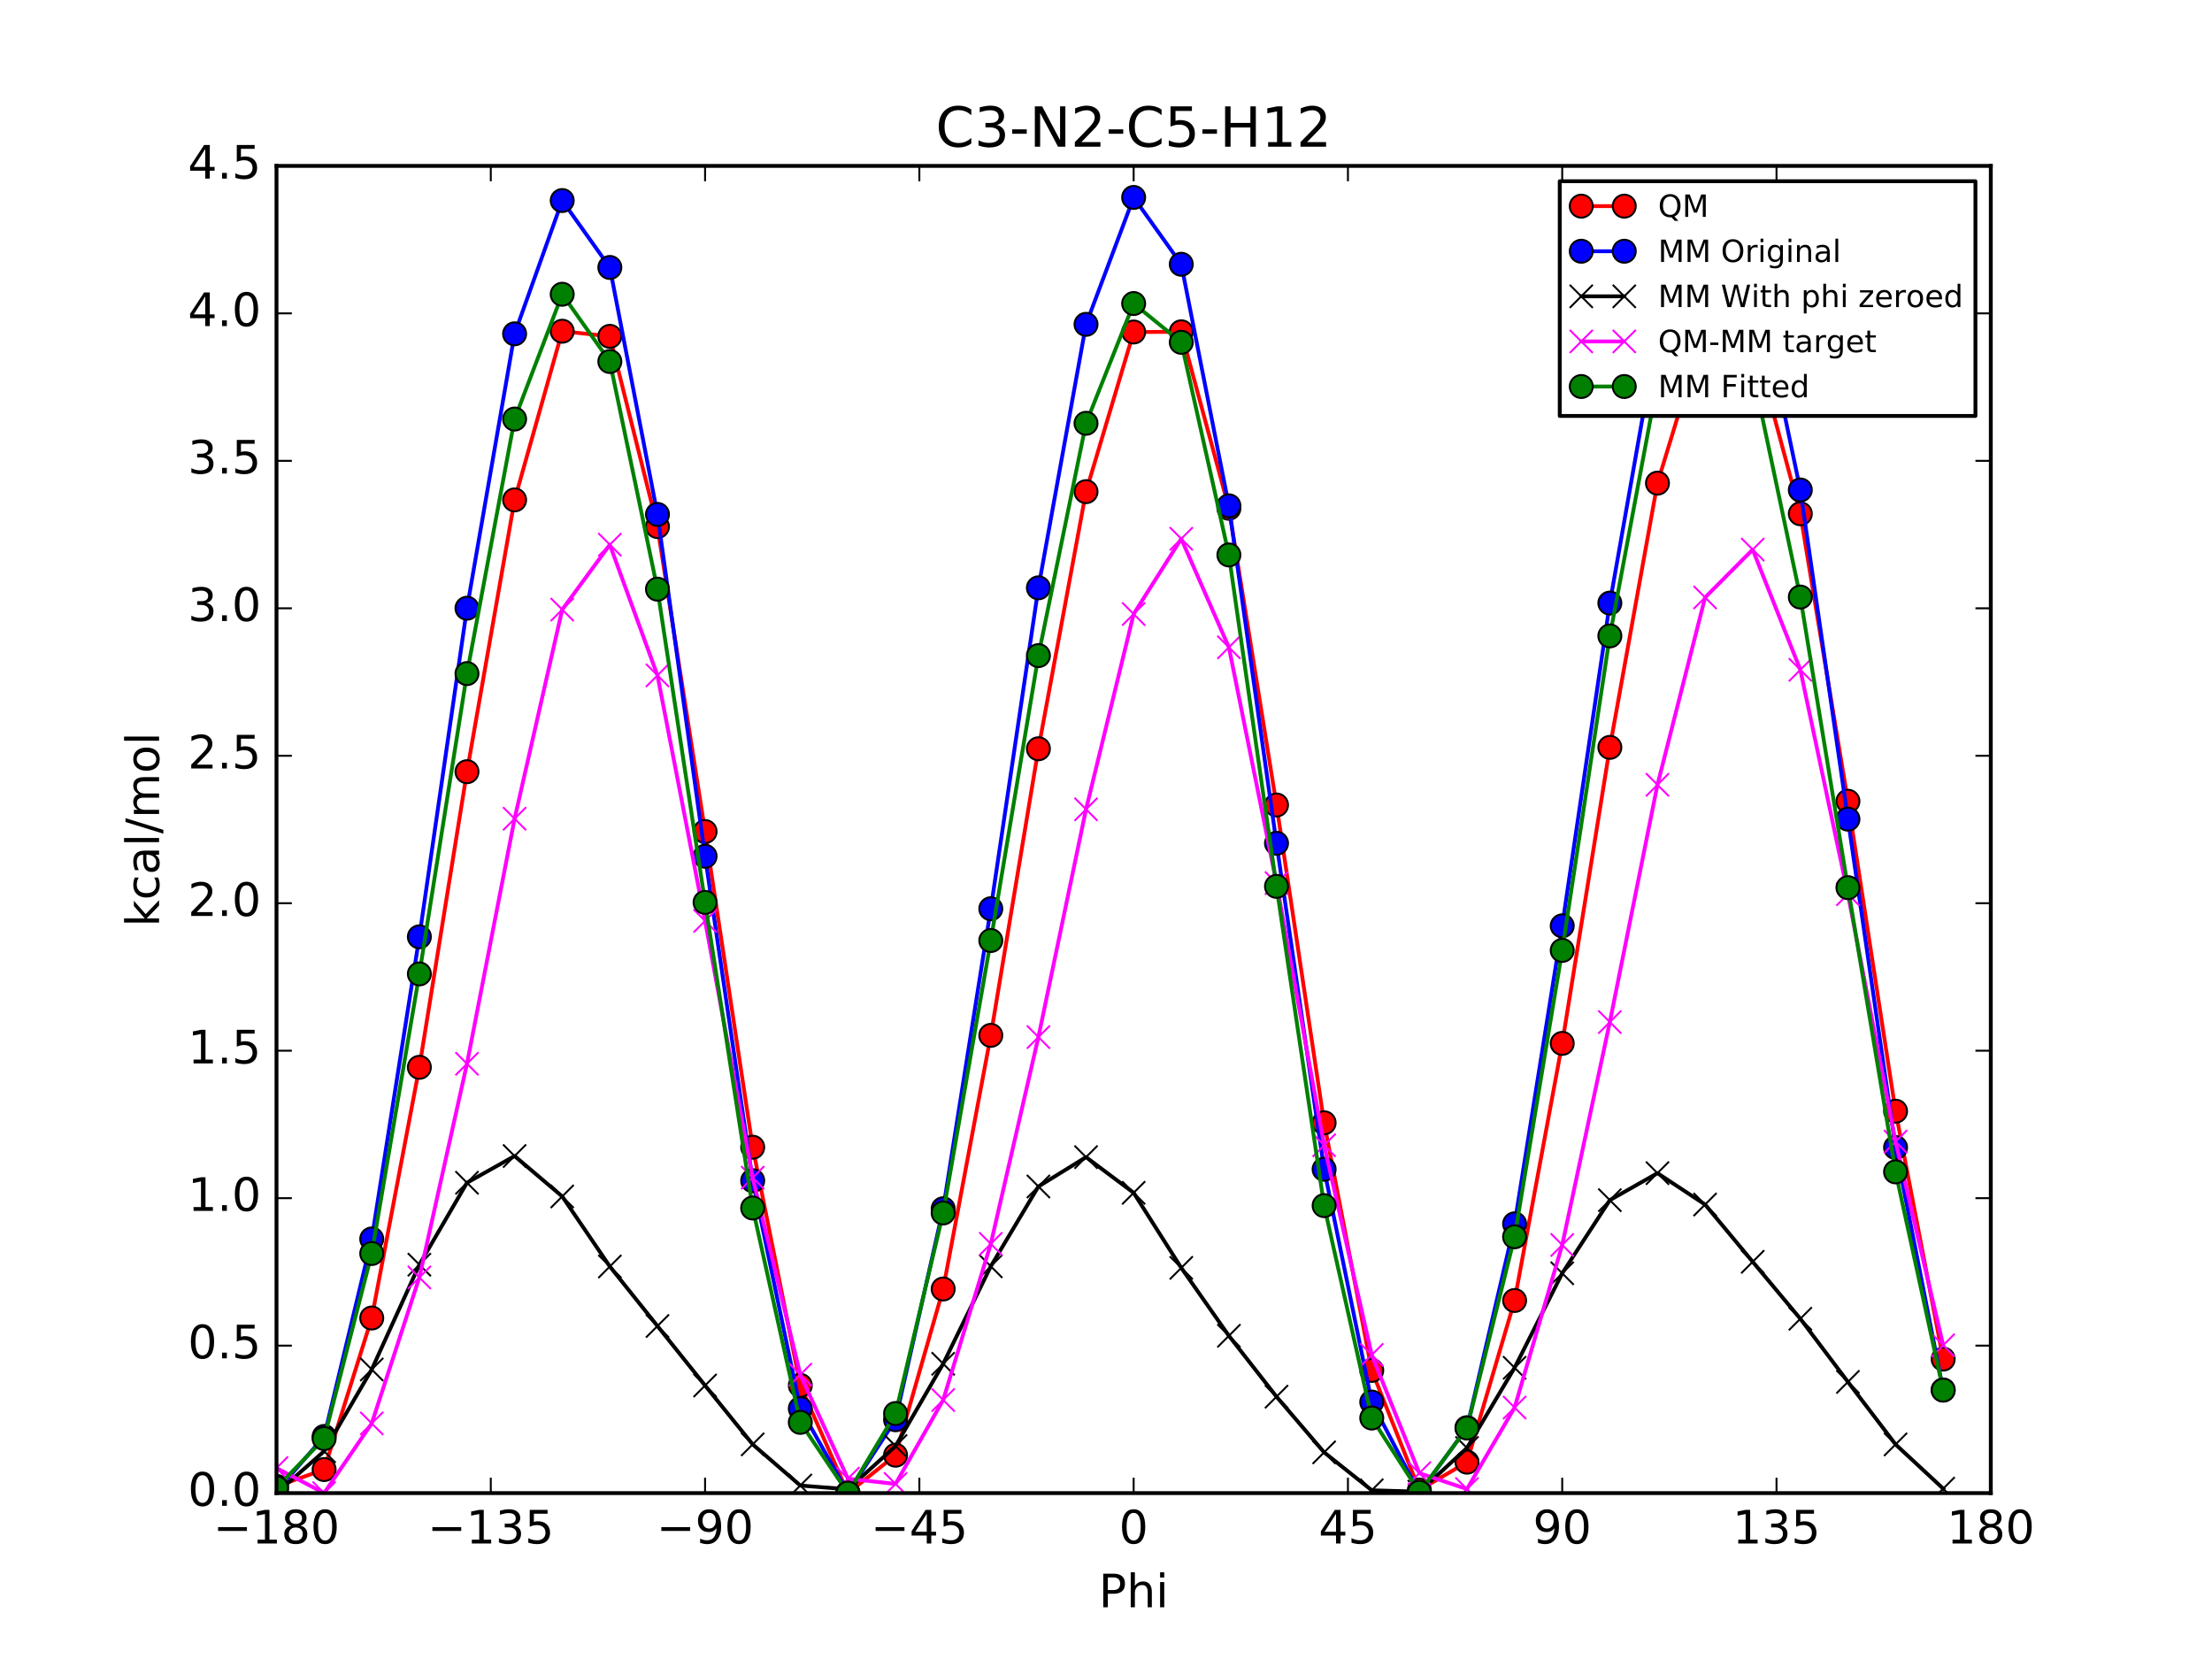 <?xml version="1.0" encoding="utf-8" standalone="no"?>
<!DOCTYPE svg PUBLIC "-//W3C//DTD SVG 1.1//EN"
  "http://www.w3.org/Graphics/SVG/1.1/DTD/svg11.dtd">
<!-- Created with matplotlib (http://matplotlib.org/) -->
<svg height="432pt" version="1.1" viewBox="0 0 576 432" width="576pt" xmlns="http://www.w3.org/2000/svg" xmlns:xlink="http://www.w3.org/1999/xlink">
 <defs>
  <style type="text/css">
*{stroke-linecap:butt;stroke-linejoin:round;stroke-miterlimit:100000;}
  </style>
 </defs>
 <g id="figure_1">
  <g id="patch_1">
   <path d="M 0 432 
L 576 432 
L 576 0 
L 0 0 
z
" style="fill:#ffffff;"/>
  </g>
  <g id="axes_1">
   <g id="patch_2">
    <path d="M 72 388.8 
L 518.4 388.8 
L 518.4 43.2 
L 72 43.2 
z
" style="fill:#ffffff;"/>
   </g>
   <g id="line2d_1">
    <path clip-path="url(#p38f0741b8e)" d="M 71.999 387.041 
L 84.4 382.666 
L 96.8 343.21 
L 109.2 277.923 
L 121.6 200.949 
L 134 130.171 
L 146.4 86.248 
L 158.8 87.578 
L 171.2 137.118 
L 183.6 216.538 
L 196 298.732 
L 208.4 360.753 
L 220.8 388.8 
L 233.2 378.928 
L 245.6 335.653 
L 258 269.605 
L 270.4 194.978 
L 282.8 128.023 
L 295.2 86.452 
L 307.6 86.401 
L 320 132.362 
L 332.4 209.617 
L 344.8 292.369 
L 357.2 356.85 
L 369.6 388.005 
L 382 380.743 
L 394.4 338.646 
L 406.8 271.696 
L 419.2 194.613 
L 431.6 125.806 
L 444 85.191 
L 456.4 87.638 
L 468.8 133.78 
L 481.2 208.639 
L 493.6 289.354 
L 506 353.9 
" style="fill:none;stroke:#ff0000;stroke-linecap:square;"/>
    <defs>
     <path d="M 0 3 
C 0.796 3 1.559 2.684 2.121 2.121 
C 2.684 1.559 3 0.796 3 0 
C 3 -0.796 2.684 -1.559 2.121 -2.121 
C 1.559 -2.684 0.796 -3 0 -3 
C -0.796 -3 -1.559 -2.684 -2.121 -2.121 
C -2.684 -1.559 -3 -0.796 -3 0 
C -3 0.796 -2.684 1.559 -2.121 2.121 
C -1.559 2.684 -0.796 3 0 3 
z
" id="mca0e1d0cca" style="stroke:#000000;stroke-width:0.5;"/>
    </defs>
    <g clip-path="url(#p38f0741b8e)">
     <use style="fill:#ff0000;stroke:#000000;stroke-width:0.5;" x="71.999" xlink:href="#mca0e1d0cca" y="387.041"/>
     <use style="fill:#ff0000;stroke:#000000;stroke-width:0.5;" x="84.4" xlink:href="#mca0e1d0cca" y="382.666"/>
     <use style="fill:#ff0000;stroke:#000000;stroke-width:0.5;" x="96.8" xlink:href="#mca0e1d0cca" y="343.21"/>
     <use style="fill:#ff0000;stroke:#000000;stroke-width:0.5;" x="109.2" xlink:href="#mca0e1d0cca" y="277.923"/>
     <use style="fill:#ff0000;stroke:#000000;stroke-width:0.5;" x="121.6" xlink:href="#mca0e1d0cca" y="200.949"/>
     <use style="fill:#ff0000;stroke:#000000;stroke-width:0.5;" x="134" xlink:href="#mca0e1d0cca" y="130.171"/>
     <use style="fill:#ff0000;stroke:#000000;stroke-width:0.5;" x="146.4" xlink:href="#mca0e1d0cca" y="86.248"/>
     <use style="fill:#ff0000;stroke:#000000;stroke-width:0.5;" x="158.8" xlink:href="#mca0e1d0cca" y="87.578"/>
     <use style="fill:#ff0000;stroke:#000000;stroke-width:0.5;" x="171.2" xlink:href="#mca0e1d0cca" y="137.118"/>
     <use style="fill:#ff0000;stroke:#000000;stroke-width:0.5;" x="183.6" xlink:href="#mca0e1d0cca" y="216.538"/>
     <use style="fill:#ff0000;stroke:#000000;stroke-width:0.5;" x="196" xlink:href="#mca0e1d0cca" y="298.732"/>
     <use style="fill:#ff0000;stroke:#000000;stroke-width:0.5;" x="208.4" xlink:href="#mca0e1d0cca" y="360.753"/>
     <use style="fill:#ff0000;stroke:#000000;stroke-width:0.5;" x="220.8" xlink:href="#mca0e1d0cca" y="388.8"/>
     <use style="fill:#ff0000;stroke:#000000;stroke-width:0.5;" x="233.2" xlink:href="#mca0e1d0cca" y="378.928"/>
     <use style="fill:#ff0000;stroke:#000000;stroke-width:0.5;" x="245.6" xlink:href="#mca0e1d0cca" y="335.653"/>
     <use style="fill:#ff0000;stroke:#000000;stroke-width:0.5;" x="258" xlink:href="#mca0e1d0cca" y="269.605"/>
     <use style="fill:#ff0000;stroke:#000000;stroke-width:0.5;" x="270.4" xlink:href="#mca0e1d0cca" y="194.978"/>
     <use style="fill:#ff0000;stroke:#000000;stroke-width:0.5;" x="282.8" xlink:href="#mca0e1d0cca" y="128.023"/>
     <use style="fill:#ff0000;stroke:#000000;stroke-width:0.5;" x="295.2" xlink:href="#mca0e1d0cca" y="86.452"/>
     <use style="fill:#ff0000;stroke:#000000;stroke-width:0.5;" x="307.6" xlink:href="#mca0e1d0cca" y="86.401"/>
     <use style="fill:#ff0000;stroke:#000000;stroke-width:0.5;" x="320" xlink:href="#mca0e1d0cca" y="132.362"/>
     <use style="fill:#ff0000;stroke:#000000;stroke-width:0.5;" x="332.4" xlink:href="#mca0e1d0cca" y="209.617"/>
     <use style="fill:#ff0000;stroke:#000000;stroke-width:0.5;" x="344.8" xlink:href="#mca0e1d0cca" y="292.369"/>
     <use style="fill:#ff0000;stroke:#000000;stroke-width:0.5;" x="357.2" xlink:href="#mca0e1d0cca" y="356.85"/>
     <use style="fill:#ff0000;stroke:#000000;stroke-width:0.5;" x="369.6" xlink:href="#mca0e1d0cca" y="388.005"/>
     <use style="fill:#ff0000;stroke:#000000;stroke-width:0.5;" x="382" xlink:href="#mca0e1d0cca" y="380.743"/>
     <use style="fill:#ff0000;stroke:#000000;stroke-width:0.5;" x="394.4" xlink:href="#mca0e1d0cca" y="338.646"/>
     <use style="fill:#ff0000;stroke:#000000;stroke-width:0.5;" x="406.8" xlink:href="#mca0e1d0cca" y="271.696"/>
     <use style="fill:#ff0000;stroke:#000000;stroke-width:0.5;" x="419.2" xlink:href="#mca0e1d0cca" y="194.613"/>
     <use style="fill:#ff0000;stroke:#000000;stroke-width:0.5;" x="431.6" xlink:href="#mca0e1d0cca" y="125.806"/>
     <use style="fill:#ff0000;stroke:#000000;stroke-width:0.5;" x="444" xlink:href="#mca0e1d0cca" y="85.191"/>
     <use style="fill:#ff0000;stroke:#000000;stroke-width:0.5;" x="456.4" xlink:href="#mca0e1d0cca" y="87.638"/>
     <use style="fill:#ff0000;stroke:#000000;stroke-width:0.5;" x="468.8" xlink:href="#mca0e1d0cca" y="133.78"/>
     <use style="fill:#ff0000;stroke:#000000;stroke-width:0.5;" x="481.2" xlink:href="#mca0e1d0cca" y="208.639"/>
     <use style="fill:#ff0000;stroke:#000000;stroke-width:0.5;" x="493.6" xlink:href="#mca0e1d0cca" y="289.354"/>
     <use style="fill:#ff0000;stroke:#000000;stroke-width:0.5;" x="506" xlink:href="#mca0e1d0cca" y="353.9"/>
    </g>
   </g>
   <g id="line2d_2">
    <path clip-path="url(#p38f0741b8e)" d="M 71.999 388.357 
L 84.4 374.055 
L 96.8 322.623 
L 109.2 243.949 
L 121.6 158.377 
L 134 86.928 
L 146.4 52.221 
L 158.8 69.646 
L 171.2 133.948 
L 183.6 222.968 
L 196 307.447 
L 208.4 366.792 
L 220.8 388.726 
L 233.2 369.697 
L 245.6 314.755 
L 258 236.633 
L 270.4 153.071 
L 282.8 84.458 
L 295.2 51.412 
L 307.6 68.814 
L 320 131.719 
L 332.4 219.588 
L 344.8 304.477 
L 357.2 365.092 
L 369.6 388.8 
L 382 371.767 
L 394.4 318.684 
L 406.8 241.086 
L 419.2 157.042 
L 431.6 86.763 
L 444 53.024 
L 456.4 68.295 
L 468.8 127.588 
L 481.2 213.303 
L 493.6 298.816 
L 506 361.946 
" style="fill:none;stroke:#0000ff;stroke-linecap:square;"/>
    <defs>
     <path d="M 0 3 
C 0.796 3 1.559 2.684 2.121 2.121 
C 2.684 1.559 3 0.796 3 0 
C 3 -0.796 2.684 -1.559 2.121 -2.121 
C 1.559 -2.684 0.796 -3 0 -3 
C -0.796 -3 -1.559 -2.684 -2.121 -2.121 
C -2.684 -1.559 -3 -0.796 -3 0 
C -3 0.796 -2.684 1.559 -2.121 2.121 
C -1.559 2.684 -0.796 3 0 3 
z
" id="m6434edd11a" style="stroke:#000000;stroke-width:0.5;"/>
    </defs>
    <g clip-path="url(#p38f0741b8e)">
     <use style="fill:#0000ff;stroke:#000000;stroke-width:0.5;" x="71.999" xlink:href="#m6434edd11a" y="388.357"/>
     <use style="fill:#0000ff;stroke:#000000;stroke-width:0.5;" x="84.4" xlink:href="#m6434edd11a" y="374.055"/>
     <use style="fill:#0000ff;stroke:#000000;stroke-width:0.5;" x="96.8" xlink:href="#m6434edd11a" y="322.623"/>
     <use style="fill:#0000ff;stroke:#000000;stroke-width:0.5;" x="109.2" xlink:href="#m6434edd11a" y="243.949"/>
     <use style="fill:#0000ff;stroke:#000000;stroke-width:0.5;" x="121.6" xlink:href="#m6434edd11a" y="158.377"/>
     <use style="fill:#0000ff;stroke:#000000;stroke-width:0.5;" x="134" xlink:href="#m6434edd11a" y="86.928"/>
     <use style="fill:#0000ff;stroke:#000000;stroke-width:0.5;" x="146.4" xlink:href="#m6434edd11a" y="52.221"/>
     <use style="fill:#0000ff;stroke:#000000;stroke-width:0.5;" x="158.8" xlink:href="#m6434edd11a" y="69.646"/>
     <use style="fill:#0000ff;stroke:#000000;stroke-width:0.5;" x="171.2" xlink:href="#m6434edd11a" y="133.948"/>
     <use style="fill:#0000ff;stroke:#000000;stroke-width:0.5;" x="183.6" xlink:href="#m6434edd11a" y="222.968"/>
     <use style="fill:#0000ff;stroke:#000000;stroke-width:0.5;" x="196" xlink:href="#m6434edd11a" y="307.447"/>
     <use style="fill:#0000ff;stroke:#000000;stroke-width:0.5;" x="208.4" xlink:href="#m6434edd11a" y="366.792"/>
     <use style="fill:#0000ff;stroke:#000000;stroke-width:0.5;" x="220.8" xlink:href="#m6434edd11a" y="388.726"/>
     <use style="fill:#0000ff;stroke:#000000;stroke-width:0.5;" x="233.2" xlink:href="#m6434edd11a" y="369.697"/>
     <use style="fill:#0000ff;stroke:#000000;stroke-width:0.5;" x="245.6" xlink:href="#m6434edd11a" y="314.755"/>
     <use style="fill:#0000ff;stroke:#000000;stroke-width:0.5;" x="258" xlink:href="#m6434edd11a" y="236.633"/>
     <use style="fill:#0000ff;stroke:#000000;stroke-width:0.5;" x="270.4" xlink:href="#m6434edd11a" y="153.071"/>
     <use style="fill:#0000ff;stroke:#000000;stroke-width:0.5;" x="282.8" xlink:href="#m6434edd11a" y="84.458"/>
     <use style="fill:#0000ff;stroke:#000000;stroke-width:0.5;" x="295.2" xlink:href="#m6434edd11a" y="51.412"/>
     <use style="fill:#0000ff;stroke:#000000;stroke-width:0.5;" x="307.6" xlink:href="#m6434edd11a" y="68.814"/>
     <use style="fill:#0000ff;stroke:#000000;stroke-width:0.5;" x="320" xlink:href="#m6434edd11a" y="131.719"/>
     <use style="fill:#0000ff;stroke:#000000;stroke-width:0.5;" x="332.4" xlink:href="#m6434edd11a" y="219.588"/>
     <use style="fill:#0000ff;stroke:#000000;stroke-width:0.5;" x="344.8" xlink:href="#m6434edd11a" y="304.477"/>
     <use style="fill:#0000ff;stroke:#000000;stroke-width:0.5;" x="357.2" xlink:href="#m6434edd11a" y="365.092"/>
     <use style="fill:#0000ff;stroke:#000000;stroke-width:0.5;" x="369.6" xlink:href="#m6434edd11a" y="388.8"/>
     <use style="fill:#0000ff;stroke:#000000;stroke-width:0.5;" x="382" xlink:href="#m6434edd11a" y="371.767"/>
     <use style="fill:#0000ff;stroke:#000000;stroke-width:0.5;" x="394.4" xlink:href="#m6434edd11a" y="318.684"/>
     <use style="fill:#0000ff;stroke:#000000;stroke-width:0.5;" x="406.8" xlink:href="#m6434edd11a" y="241.086"/>
     <use style="fill:#0000ff;stroke:#000000;stroke-width:0.5;" x="419.2" xlink:href="#m6434edd11a" y="157.042"/>
     <use style="fill:#0000ff;stroke:#000000;stroke-width:0.5;" x="431.6" xlink:href="#m6434edd11a" y="86.763"/>
     <use style="fill:#0000ff;stroke:#000000;stroke-width:0.5;" x="444" xlink:href="#m6434edd11a" y="53.024"/>
     <use style="fill:#0000ff;stroke:#000000;stroke-width:0.5;" x="456.4" xlink:href="#m6434edd11a" y="68.295"/>
     <use style="fill:#0000ff;stroke:#000000;stroke-width:0.5;" x="468.8" xlink:href="#m6434edd11a" y="127.588"/>
     <use style="fill:#0000ff;stroke:#000000;stroke-width:0.5;" x="481.2" xlink:href="#m6434edd11a" y="213.303"/>
     <use style="fill:#0000ff;stroke:#000000;stroke-width:0.5;" x="493.6" xlink:href="#m6434edd11a" y="298.816"/>
     <use style="fill:#0000ff;stroke:#000000;stroke-width:0.5;" x="506" xlink:href="#m6434edd11a" y="361.946"/>
    </g>
   </g>
   <g id="line2d_3">
    <path clip-path="url(#p38f0741b8e)" d="M 71.999 388.8 
L 84.4 377.907 
L 96.8 356.604 
L 109.2 329.318 
L 121.6 307.983 
L 134 301.026 
L 146.4 311.548 
L 158.8 329.786 
L 171.2 345.292 
L 183.6 360.78 
L 196 376.11 
L 208.4 386.829 
L 220.8 387.802 
L 233.2 376.554 
L 245.6 355.13 
L 258 329.745 
L 270.4 308.963 
L 282.8 301.319 
L 295.2 310.603 
L 307.6 330.147 
L 320 347.838 
L 332.4 363.693 
L 344.8 378.189 
L 357.2 388.067 
L 369.6 388.437 
L 382 377.044 
L 394.4 356.161 
L 406.8 331.559 
L 419.2 312.515 
L 431.6 305.488 
L 444 313.659 
L 456.4 328.564 
L 468.8 343.4 
L 481.2 359.845 
L 493.6 376.117 
L 506 387.638 
" style="fill:none;stroke:#000000;stroke-linecap:square;"/>
    <defs>
     <path d="M -3 3 
L 3 -3 
M -3 -3 
L 3 3 
" id="m5e0b585098" style="stroke:#000000;stroke-width:0.5;"/>
    </defs>
    <g clip-path="url(#p38f0741b8e)">
     <use style="stroke:#000000;stroke-width:0.5;" x="71.999" xlink:href="#m5e0b585098" y="388.8"/>
     <use style="stroke:#000000;stroke-width:0.5;" x="84.4" xlink:href="#m5e0b585098" y="377.907"/>
     <use style="stroke:#000000;stroke-width:0.5;" x="96.8" xlink:href="#m5e0b585098" y="356.604"/>
     <use style="stroke:#000000;stroke-width:0.5;" x="109.2" xlink:href="#m5e0b585098" y="329.318"/>
     <use style="stroke:#000000;stroke-width:0.5;" x="121.6" xlink:href="#m5e0b585098" y="307.983"/>
     <use style="stroke:#000000;stroke-width:0.5;" x="134" xlink:href="#m5e0b585098" y="301.026"/>
     <use style="stroke:#000000;stroke-width:0.5;" x="146.4" xlink:href="#m5e0b585098" y="311.548"/>
     <use style="stroke:#000000;stroke-width:0.5;" x="158.8" xlink:href="#m5e0b585098" y="329.786"/>
     <use style="stroke:#000000;stroke-width:0.5;" x="171.2" xlink:href="#m5e0b585098" y="345.292"/>
     <use style="stroke:#000000;stroke-width:0.5;" x="183.6" xlink:href="#m5e0b585098" y="360.78"/>
     <use style="stroke:#000000;stroke-width:0.5;" x="196" xlink:href="#m5e0b585098" y="376.11"/>
     <use style="stroke:#000000;stroke-width:0.5;" x="208.4" xlink:href="#m5e0b585098" y="386.829"/>
     <use style="stroke:#000000;stroke-width:0.5;" x="220.8" xlink:href="#m5e0b585098" y="387.802"/>
     <use style="stroke:#000000;stroke-width:0.5;" x="233.2" xlink:href="#m5e0b585098" y="376.554"/>
     <use style="stroke:#000000;stroke-width:0.5;" x="245.6" xlink:href="#m5e0b585098" y="355.13"/>
     <use style="stroke:#000000;stroke-width:0.5;" x="258" xlink:href="#m5e0b585098" y="329.745"/>
     <use style="stroke:#000000;stroke-width:0.5;" x="270.4" xlink:href="#m5e0b585098" y="308.963"/>
     <use style="stroke:#000000;stroke-width:0.5;" x="282.8" xlink:href="#m5e0b585098" y="301.319"/>
     <use style="stroke:#000000;stroke-width:0.5;" x="295.2" xlink:href="#m5e0b585098" y="310.603"/>
     <use style="stroke:#000000;stroke-width:0.5;" x="307.6" xlink:href="#m5e0b585098" y="330.147"/>
     <use style="stroke:#000000;stroke-width:0.5;" x="320" xlink:href="#m5e0b585098" y="347.838"/>
     <use style="stroke:#000000;stroke-width:0.5;" x="332.4" xlink:href="#m5e0b585098" y="363.693"/>
     <use style="stroke:#000000;stroke-width:0.5;" x="344.8" xlink:href="#m5e0b585098" y="378.189"/>
     <use style="stroke:#000000;stroke-width:0.5;" x="357.2" xlink:href="#m5e0b585098" y="388.067"/>
     <use style="stroke:#000000;stroke-width:0.5;" x="369.6" xlink:href="#m5e0b585098" y="388.437"/>
     <use style="stroke:#000000;stroke-width:0.5;" x="382" xlink:href="#m5e0b585098" y="377.044"/>
     <use style="stroke:#000000;stroke-width:0.5;" x="394.4" xlink:href="#m5e0b585098" y="356.161"/>
     <use style="stroke:#000000;stroke-width:0.5;" x="406.8" xlink:href="#m5e0b585098" y="331.559"/>
     <use style="stroke:#000000;stroke-width:0.5;" x="419.2" xlink:href="#m5e0b585098" y="312.515"/>
     <use style="stroke:#000000;stroke-width:0.5;" x="431.6" xlink:href="#m5e0b585098" y="305.488"/>
     <use style="stroke:#000000;stroke-width:0.5;" x="444" xlink:href="#m5e0b585098" y="313.659"/>
     <use style="stroke:#000000;stroke-width:0.5;" x="456.4" xlink:href="#m5e0b585098" y="328.564"/>
     <use style="stroke:#000000;stroke-width:0.5;" x="468.8" xlink:href="#m5e0b585098" y="343.4"/>
     <use style="stroke:#000000;stroke-width:0.5;" x="481.2" xlink:href="#m5e0b585098" y="359.845"/>
     <use style="stroke:#000000;stroke-width:0.5;" x="493.6" xlink:href="#m5e0b585098" y="376.117"/>
     <use style="stroke:#000000;stroke-width:0.5;" x="506" xlink:href="#m5e0b585098" y="387.638"/>
    </g>
   </g>
   <g id="line2d_4">
    <path clip-path="url(#p38f0741b8e)" d="M 71.999 382.282 
L 84.4 388.8 
L 96.8 370.646 
L 109.2 332.646 
L 121.6 277.006 
L 134 213.186 
L 146.4 158.741 
L 158.8 141.832 
L 171.2 175.867 
L 183.6 239.799 
L 196 306.662 
L 208.4 357.965 
L 220.8 385.038 
L 233.2 386.415 
L 245.6 364.564 
L 258 323.901 
L 270.4 270.055 
L 282.8 210.744 
L 295.2 159.889 
L 307.6 140.294 
L 320 168.565 
L 332.4 229.965 
L 344.8 298.221 
L 357.2 352.823 
L 369.6 383.608 
L 382 387.74 
L 394.4 366.526 
L 406.8 324.178 
L 419.2 266.139 
L 431.6 204.359 
L 444 155.573 
L 456.4 143.114 
L 468.8 174.421 
L 481.2 232.835 
L 493.6 297.277 
L 506 350.303 
" style="fill:none;stroke:#ff00ff;stroke-linecap:square;"/>
    <defs>
     <path d="M -3 3 
L 3 -3 
M -3 -3 
L 3 3 
" id="mff65c891cc" style="stroke:#ff00ff;stroke-width:0.5;"/>
    </defs>
    <g clip-path="url(#p38f0741b8e)">
     <use style="fill:#ff00ff;stroke:#ff00ff;stroke-width:0.5;" x="71.999" xlink:href="#mff65c891cc" y="382.282"/>
     <use style="fill:#ff00ff;stroke:#ff00ff;stroke-width:0.5;" x="84.4" xlink:href="#mff65c891cc" y="388.8"/>
     <use style="fill:#ff00ff;stroke:#ff00ff;stroke-width:0.5;" x="96.8" xlink:href="#mff65c891cc" y="370.646"/>
     <use style="fill:#ff00ff;stroke:#ff00ff;stroke-width:0.5;" x="109.2" xlink:href="#mff65c891cc" y="332.646"/>
     <use style="fill:#ff00ff;stroke:#ff00ff;stroke-width:0.5;" x="121.6" xlink:href="#mff65c891cc" y="277.006"/>
     <use style="fill:#ff00ff;stroke:#ff00ff;stroke-width:0.5;" x="134" xlink:href="#mff65c891cc" y="213.186"/>
     <use style="fill:#ff00ff;stroke:#ff00ff;stroke-width:0.5;" x="146.4" xlink:href="#mff65c891cc" y="158.741"/>
     <use style="fill:#ff00ff;stroke:#ff00ff;stroke-width:0.5;" x="158.8" xlink:href="#mff65c891cc" y="141.832"/>
     <use style="fill:#ff00ff;stroke:#ff00ff;stroke-width:0.5;" x="171.2" xlink:href="#mff65c891cc" y="175.867"/>
     <use style="fill:#ff00ff;stroke:#ff00ff;stroke-width:0.5;" x="183.6" xlink:href="#mff65c891cc" y="239.799"/>
     <use style="fill:#ff00ff;stroke:#ff00ff;stroke-width:0.5;" x="196" xlink:href="#mff65c891cc" y="306.662"/>
     <use style="fill:#ff00ff;stroke:#ff00ff;stroke-width:0.5;" x="208.4" xlink:href="#mff65c891cc" y="357.965"/>
     <use style="fill:#ff00ff;stroke:#ff00ff;stroke-width:0.5;" x="220.8" xlink:href="#mff65c891cc" y="385.038"/>
     <use style="fill:#ff00ff;stroke:#ff00ff;stroke-width:0.5;" x="233.2" xlink:href="#mff65c891cc" y="386.415"/>
     <use style="fill:#ff00ff;stroke:#ff00ff;stroke-width:0.5;" x="245.6" xlink:href="#mff65c891cc" y="364.564"/>
     <use style="fill:#ff00ff;stroke:#ff00ff;stroke-width:0.5;" x="258" xlink:href="#mff65c891cc" y="323.901"/>
     <use style="fill:#ff00ff;stroke:#ff00ff;stroke-width:0.5;" x="270.4" xlink:href="#mff65c891cc" y="270.055"/>
     <use style="fill:#ff00ff;stroke:#ff00ff;stroke-width:0.5;" x="282.8" xlink:href="#mff65c891cc" y="210.744"/>
     <use style="fill:#ff00ff;stroke:#ff00ff;stroke-width:0.5;" x="295.2" xlink:href="#mff65c891cc" y="159.889"/>
     <use style="fill:#ff00ff;stroke:#ff00ff;stroke-width:0.5;" x="307.6" xlink:href="#mff65c891cc" y="140.294"/>
     <use style="fill:#ff00ff;stroke:#ff00ff;stroke-width:0.5;" x="320" xlink:href="#mff65c891cc" y="168.565"/>
     <use style="fill:#ff00ff;stroke:#ff00ff;stroke-width:0.5;" x="332.4" xlink:href="#mff65c891cc" y="229.965"/>
     <use style="fill:#ff00ff;stroke:#ff00ff;stroke-width:0.5;" x="344.8" xlink:href="#mff65c891cc" y="298.221"/>
     <use style="fill:#ff00ff;stroke:#ff00ff;stroke-width:0.5;" x="357.2" xlink:href="#mff65c891cc" y="352.823"/>
     <use style="fill:#ff00ff;stroke:#ff00ff;stroke-width:0.5;" x="369.6" xlink:href="#mff65c891cc" y="383.608"/>
     <use style="fill:#ff00ff;stroke:#ff00ff;stroke-width:0.5;" x="382" xlink:href="#mff65c891cc" y="387.74"/>
     <use style="fill:#ff00ff;stroke:#ff00ff;stroke-width:0.5;" x="394.4" xlink:href="#mff65c891cc" y="366.526"/>
     <use style="fill:#ff00ff;stroke:#ff00ff;stroke-width:0.5;" x="406.8" xlink:href="#mff65c891cc" y="324.178"/>
     <use style="fill:#ff00ff;stroke:#ff00ff;stroke-width:0.5;" x="419.2" xlink:href="#mff65c891cc" y="266.139"/>
     <use style="fill:#ff00ff;stroke:#ff00ff;stroke-width:0.5;" x="431.6" xlink:href="#mff65c891cc" y="204.359"/>
     <use style="fill:#ff00ff;stroke:#ff00ff;stroke-width:0.5;" x="444" xlink:href="#mff65c891cc" y="155.573"/>
     <use style="fill:#ff00ff;stroke:#ff00ff;stroke-width:0.5;" x="456.4" xlink:href="#mff65c891cc" y="143.114"/>
     <use style="fill:#ff00ff;stroke:#ff00ff;stroke-width:0.5;" x="468.8" xlink:href="#mff65c891cc" y="174.421"/>
     <use style="fill:#ff00ff;stroke:#ff00ff;stroke-width:0.5;" x="481.2" xlink:href="#mff65c891cc" y="232.835"/>
     <use style="fill:#ff00ff;stroke:#ff00ff;stroke-width:0.5;" x="493.6" xlink:href="#mff65c891cc" y="297.277"/>
     <use style="fill:#ff00ff;stroke:#ff00ff;stroke-width:0.5;" x="506" xlink:href="#mff65c891cc" y="350.303"/>
    </g>
   </g>
   <g id="line2d_5">
    <path clip-path="url(#p38f0741b8e)" d="M 71.999 387.416 
L 84.4 374.601 
L 96.8 326.413 
L 109.2 253.606 
L 121.6 175.401 
L 134 109.125 
L 146.4 76.622 
L 158.8 94.138 
L 171.2 153.417 
L 183.6 234.981 
L 196 314.562 
L 208.4 370.383 
L 220.8 388.8 
L 233.2 368.079 
L 245.6 315.854 
L 258 244.911 
L 270.4 170.72 
L 282.8 110.222 
L 295.2 79.04 
L 307.6 89.138 
L 320 144.505 
L 332.4 230.808 
L 344.8 313.939 
L 357.2 369.256 
L 369.6 388.592 
L 382 371.855 
L 394.4 322.057 
L 406.8 247.484 
L 419.2 165.588 
L 431.6 99.424 
L 444 73.802 
L 456.4 96.868 
L 468.8 155.471 
L 481.2 231.143 
L 493.6 305.156 
L 506 361.989 
" style="fill:none;stroke:#008000;stroke-linecap:square;"/>
    <defs>
     <path d="M 0 3 
C 0.796 3 1.559 2.684 2.121 2.121 
C 2.684 1.559 3 0.796 3 0 
C 3 -0.796 2.684 -1.559 2.121 -2.121 
C 1.559 -2.684 0.796 -3 0 -3 
C -0.796 -3 -1.559 -2.684 -2.121 -2.121 
C -2.684 -1.559 -3 -0.796 -3 0 
C -3 0.796 -2.684 1.559 -2.121 2.121 
C -1.559 2.684 -0.796 3 0 3 
z
" id="ma7aec95a45" style="stroke:#000000;stroke-width:0.5;"/>
    </defs>
    <g clip-path="url(#p38f0741b8e)">
     <use style="fill:#008000;stroke:#000000;stroke-width:0.5;" x="71.999" xlink:href="#ma7aec95a45" y="387.416"/>
     <use style="fill:#008000;stroke:#000000;stroke-width:0.5;" x="84.4" xlink:href="#ma7aec95a45" y="374.601"/>
     <use style="fill:#008000;stroke:#000000;stroke-width:0.5;" x="96.8" xlink:href="#ma7aec95a45" y="326.413"/>
     <use style="fill:#008000;stroke:#000000;stroke-width:0.5;" x="109.2" xlink:href="#ma7aec95a45" y="253.606"/>
     <use style="fill:#008000;stroke:#000000;stroke-width:0.5;" x="121.6" xlink:href="#ma7aec95a45" y="175.401"/>
     <use style="fill:#008000;stroke:#000000;stroke-width:0.5;" x="134" xlink:href="#ma7aec95a45" y="109.125"/>
     <use style="fill:#008000;stroke:#000000;stroke-width:0.5;" x="146.4" xlink:href="#ma7aec95a45" y="76.622"/>
     <use style="fill:#008000;stroke:#000000;stroke-width:0.5;" x="158.8" xlink:href="#ma7aec95a45" y="94.138"/>
     <use style="fill:#008000;stroke:#000000;stroke-width:0.5;" x="171.2" xlink:href="#ma7aec95a45" y="153.417"/>
     <use style="fill:#008000;stroke:#000000;stroke-width:0.5;" x="183.6" xlink:href="#ma7aec95a45" y="234.981"/>
     <use style="fill:#008000;stroke:#000000;stroke-width:0.5;" x="196" xlink:href="#ma7aec95a45" y="314.562"/>
     <use style="fill:#008000;stroke:#000000;stroke-width:0.5;" x="208.4" xlink:href="#ma7aec95a45" y="370.383"/>
     <use style="fill:#008000;stroke:#000000;stroke-width:0.5;" x="220.8" xlink:href="#ma7aec95a45" y="388.8"/>
     <use style="fill:#008000;stroke:#000000;stroke-width:0.5;" x="233.2" xlink:href="#ma7aec95a45" y="368.079"/>
     <use style="fill:#008000;stroke:#000000;stroke-width:0.5;" x="245.6" xlink:href="#ma7aec95a45" y="315.854"/>
     <use style="fill:#008000;stroke:#000000;stroke-width:0.5;" x="258" xlink:href="#ma7aec95a45" y="244.911"/>
     <use style="fill:#008000;stroke:#000000;stroke-width:0.5;" x="270.4" xlink:href="#ma7aec95a45" y="170.72"/>
     <use style="fill:#008000;stroke:#000000;stroke-width:0.5;" x="282.8" xlink:href="#ma7aec95a45" y="110.222"/>
     <use style="fill:#008000;stroke:#000000;stroke-width:0.5;" x="295.2" xlink:href="#ma7aec95a45" y="79.04"/>
     <use style="fill:#008000;stroke:#000000;stroke-width:0.5;" x="307.6" xlink:href="#ma7aec95a45" y="89.138"/>
     <use style="fill:#008000;stroke:#000000;stroke-width:0.5;" x="320" xlink:href="#ma7aec95a45" y="144.505"/>
     <use style="fill:#008000;stroke:#000000;stroke-width:0.5;" x="332.4" xlink:href="#ma7aec95a45" y="230.808"/>
     <use style="fill:#008000;stroke:#000000;stroke-width:0.5;" x="344.8" xlink:href="#ma7aec95a45" y="313.939"/>
     <use style="fill:#008000;stroke:#000000;stroke-width:0.5;" x="357.2" xlink:href="#ma7aec95a45" y="369.256"/>
     <use style="fill:#008000;stroke:#000000;stroke-width:0.5;" x="369.6" xlink:href="#ma7aec95a45" y="388.592"/>
     <use style="fill:#008000;stroke:#000000;stroke-width:0.5;" x="382" xlink:href="#ma7aec95a45" y="371.855"/>
     <use style="fill:#008000;stroke:#000000;stroke-width:0.5;" x="394.4" xlink:href="#ma7aec95a45" y="322.057"/>
     <use style="fill:#008000;stroke:#000000;stroke-width:0.5;" x="406.8" xlink:href="#ma7aec95a45" y="247.484"/>
     <use style="fill:#008000;stroke:#000000;stroke-width:0.5;" x="419.2" xlink:href="#ma7aec95a45" y="165.588"/>
     <use style="fill:#008000;stroke:#000000;stroke-width:0.5;" x="431.6" xlink:href="#ma7aec95a45" y="99.424"/>
     <use style="fill:#008000;stroke:#000000;stroke-width:0.5;" x="444" xlink:href="#ma7aec95a45" y="73.802"/>
     <use style="fill:#008000;stroke:#000000;stroke-width:0.5;" x="456.4" xlink:href="#ma7aec95a45" y="96.868"/>
     <use style="fill:#008000;stroke:#000000;stroke-width:0.5;" x="468.8" xlink:href="#ma7aec95a45" y="155.471"/>
     <use style="fill:#008000;stroke:#000000;stroke-width:0.5;" x="481.2" xlink:href="#ma7aec95a45" y="231.143"/>
     <use style="fill:#008000;stroke:#000000;stroke-width:0.5;" x="493.6" xlink:href="#ma7aec95a45" y="305.156"/>
     <use style="fill:#008000;stroke:#000000;stroke-width:0.5;" x="506" xlink:href="#ma7aec95a45" y="361.989"/>
    </g>
   </g>
   <g id="patch_3">
    <path d="M 72 43.2 
L 518.4 43.2 
" style="fill:none;stroke:#000000;stroke-linecap:square;stroke-linejoin:miter;"/>
   </g>
   <g id="patch_4">
    <path d="M 518.4 388.8 
L 518.4 43.2 
" style="fill:none;stroke:#000000;stroke-linecap:square;stroke-linejoin:miter;"/>
   </g>
   <g id="patch_5">
    <path d="M 72 388.8 
L 518.4 388.8 
" style="fill:none;stroke:#000000;stroke-linecap:square;stroke-linejoin:miter;"/>
   </g>
   <g id="patch_6">
    <path d="M 72 388.8 
L 72 43.2 
" style="fill:none;stroke:#000000;stroke-linecap:square;stroke-linejoin:miter;"/>
   </g>
   <g id="matplotlib.axis_1">
    <g id="xtick_1">
     <g id="line2d_6">
      <defs>
       <path d="M 0 0 
L 0 -4 
" id="m3d0c1cd31e" style="stroke:#000000;stroke-width:0.5;"/>
      </defs>
      <g>
       <use style="stroke:#000000;stroke-width:0.5;" x="72.0" xlink:href="#m3d0c1cd31e" y="388.8"/>
      </g>
     </g>
     <g id="line2d_7">
      <defs>
       <path d="M 0 0 
L 0 4 
" id="mef2eb02416" style="stroke:#000000;stroke-width:0.5;"/>
      </defs>
      <g>
       <use style="stroke:#000000;stroke-width:0.5;" x="72.0" xlink:href="#mef2eb02416" y="43.2"/>
      </g>
     </g>
     <g id="text_1">
      <!-- −180 -->
      <defs>
       <path d="M 12.406 8.297 
L 28.516 8.297 
L 28.516 63.922 
L 10.984 60.406 
L 10.984 69.391 
L 28.422 72.906 
L 38.281 72.906 
L 38.281 8.297 
L 54.391 8.297 
L 54.391 0 
L 12.406 0 
z
" id="BitstreamVeraSans-Roman-31"/>
       <path d="M 10.594 35.5 
L 73.188 35.5 
L 73.188 27.203 
L 10.594 27.203 
z
" id="BitstreamVeraSans-Roman-2212"/>
       <path d="M 31.781 34.625 
Q 24.75 34.625 20.719 30.859 
Q 16.703 27.094 16.703 20.516 
Q 16.703 13.922 20.719 10.156 
Q 24.75 6.391 31.781 6.391 
Q 38.812 6.391 42.859 10.172 
Q 46.922 13.969 46.922 20.516 
Q 46.922 27.094 42.891 30.859 
Q 38.875 34.625 31.781 34.625 
M 21.922 38.812 
Q 15.578 40.375 12.031 44.719 
Q 8.5 49.078 8.5 55.328 
Q 8.5 64.062 14.719 69.141 
Q 20.953 74.219 31.781 74.219 
Q 42.672 74.219 48.875 69.141 
Q 55.078 64.062 55.078 55.328 
Q 55.078 49.078 51.531 44.719 
Q 48 40.375 41.703 38.812 
Q 48.828 37.156 52.797 32.312 
Q 56.781 27.484 56.781 20.516 
Q 56.781 9.906 50.312 4.234 
Q 43.844 -1.422 31.781 -1.422 
Q 19.734 -1.422 13.25 4.234 
Q 6.781 9.906 6.781 20.516 
Q 6.781 27.484 10.781 32.312 
Q 14.797 37.156 21.922 38.812 
M 18.312 54.391 
Q 18.312 48.734 21.844 45.562 
Q 25.391 42.391 31.781 42.391 
Q 38.141 42.391 41.719 45.562 
Q 45.312 48.734 45.312 54.391 
Q 45.312 60.062 41.719 63.234 
Q 38.141 66.406 31.781 66.406 
Q 25.391 66.406 21.844 63.234 
Q 18.312 60.062 18.312 54.391 
" id="BitstreamVeraSans-Roman-38"/>
       <path d="M 31.781 66.406 
Q 24.172 66.406 20.328 58.906 
Q 16.5 51.422 16.5 36.375 
Q 16.5 21.391 20.328 13.891 
Q 24.172 6.391 31.781 6.391 
Q 39.453 6.391 43.281 13.891 
Q 47.125 21.391 47.125 36.375 
Q 47.125 51.422 43.281 58.906 
Q 39.453 66.406 31.781 66.406 
M 31.781 74.219 
Q 44.047 74.219 50.516 64.516 
Q 56.984 54.828 56.984 36.375 
Q 56.984 17.969 50.516 8.266 
Q 44.047 -1.422 31.781 -1.422 
Q 19.531 -1.422 13.062 8.266 
Q 6.594 17.969 6.594 36.375 
Q 6.594 54.828 13.062 64.516 
Q 19.531 74.219 31.781 74.219 
" id="BitstreamVeraSans-Roman-30"/>
      </defs>
      <g transform="translate(55.52 401.918)scale(0.12 -0.12)">
       <use xlink:href="#BitstreamVeraSans-Roman-2212"/>
       <use x="83.789" xlink:href="#BitstreamVeraSans-Roman-31"/>
       <use x="147.412" xlink:href="#BitstreamVeraSans-Roman-38"/>
       <use x="211.035" xlink:href="#BitstreamVeraSans-Roman-30"/>
      </g>
     </g>
    </g>
    <g id="xtick_2">
     <g id="line2d_8">
      <g>
       <use style="stroke:#000000;stroke-width:0.5;" x="127.8" xlink:href="#m3d0c1cd31e" y="388.8"/>
      </g>
     </g>
     <g id="line2d_9">
      <g>
       <use style="stroke:#000000;stroke-width:0.5;" x="127.8" xlink:href="#mef2eb02416" y="43.2"/>
      </g>
     </g>
     <g id="text_2">
      <!-- −135 -->
      <defs>
       <path d="M 10.797 72.906 
L 49.516 72.906 
L 49.516 64.594 
L 19.828 64.594 
L 19.828 46.734 
Q 21.969 47.469 24.109 47.828 
Q 26.266 48.188 28.422 48.188 
Q 40.625 48.188 47.75 41.5 
Q 54.891 34.812 54.891 23.391 
Q 54.891 11.625 47.562 5.094 
Q 40.234 -1.422 26.906 -1.422 
Q 22.312 -1.422 17.547 -0.641 
Q 12.797 0.141 7.719 1.703 
L 7.719 11.625 
Q 12.109 9.234 16.797 8.062 
Q 21.484 6.891 26.703 6.891 
Q 35.156 6.891 40.078 11.328 
Q 45.016 15.766 45.016 23.391 
Q 45.016 31 40.078 35.438 
Q 35.156 39.891 26.703 39.891 
Q 22.75 39.891 18.812 39.016 
Q 14.891 38.141 10.797 36.281 
z
" id="BitstreamVeraSans-Roman-35"/>
       <path d="M 40.578 39.312 
Q 47.656 37.797 51.625 33 
Q 55.609 28.219 55.609 21.188 
Q 55.609 10.406 48.188 4.484 
Q 40.766 -1.422 27.094 -1.422 
Q 22.516 -1.422 17.656 -0.516 
Q 12.797 0.391 7.625 2.203 
L 7.625 11.719 
Q 11.719 9.328 16.594 8.109 
Q 21.484 6.891 26.812 6.891 
Q 36.078 6.891 40.938 10.547 
Q 45.797 14.203 45.797 21.188 
Q 45.797 27.641 41.281 31.266 
Q 36.766 34.906 28.719 34.906 
L 20.219 34.906 
L 20.219 43.016 
L 29.109 43.016 
Q 36.375 43.016 40.234 45.922 
Q 44.094 48.828 44.094 54.297 
Q 44.094 59.906 40.109 62.906 
Q 36.141 65.922 28.719 65.922 
Q 24.656 65.922 20.016 65.031 
Q 15.375 64.156 9.812 62.312 
L 9.812 71.094 
Q 15.438 72.656 20.344 73.438 
Q 25.25 74.219 29.594 74.219 
Q 40.828 74.219 47.359 69.109 
Q 53.906 64.016 53.906 55.328 
Q 53.906 49.266 50.438 45.094 
Q 46.969 40.922 40.578 39.312 
" id="BitstreamVeraSans-Roman-33"/>
      </defs>
      <g transform="translate(111.32 401.918)scale(0.12 -0.12)">
       <use xlink:href="#BitstreamVeraSans-Roman-2212"/>
       <use x="83.789" xlink:href="#BitstreamVeraSans-Roman-31"/>
       <use x="147.412" xlink:href="#BitstreamVeraSans-Roman-33"/>
       <use x="211.035" xlink:href="#BitstreamVeraSans-Roman-35"/>
      </g>
     </g>
    </g>
    <g id="xtick_3">
     <g id="line2d_10">
      <g>
       <use style="stroke:#000000;stroke-width:0.5;" x="183.6" xlink:href="#m3d0c1cd31e" y="388.8"/>
      </g>
     </g>
     <g id="line2d_11">
      <g>
       <use style="stroke:#000000;stroke-width:0.5;" x="183.6" xlink:href="#mef2eb02416" y="43.2"/>
      </g>
     </g>
     <g id="text_3">
      <!-- −90 -->
      <defs>
       <path d="M 10.984 1.516 
L 10.984 10.5 
Q 14.703 8.734 18.5 7.812 
Q 22.312 6.891 25.984 6.891 
Q 35.75 6.891 40.891 13.453 
Q 46.047 20.016 46.781 33.406 
Q 43.953 29.203 39.594 26.953 
Q 35.25 24.703 29.984 24.703 
Q 19.047 24.703 12.672 31.312 
Q 6.297 37.938 6.297 49.422 
Q 6.297 60.641 12.938 67.422 
Q 19.578 74.219 30.609 74.219 
Q 43.266 74.219 49.922 64.516 
Q 56.594 54.828 56.594 36.375 
Q 56.594 19.141 48.406 8.859 
Q 40.234 -1.422 26.422 -1.422 
Q 22.703 -1.422 18.891 -0.688 
Q 15.094 0.047 10.984 1.516 
M 30.609 32.422 
Q 37.25 32.422 41.125 36.953 
Q 45.016 41.5 45.016 49.422 
Q 45.016 57.281 41.125 61.844 
Q 37.25 66.406 30.609 66.406 
Q 23.969 66.406 20.094 61.844 
Q 16.219 57.281 16.219 49.422 
Q 16.219 41.5 20.094 36.953 
Q 23.969 32.422 30.609 32.422 
" id="BitstreamVeraSans-Roman-39"/>
      </defs>
      <g transform="translate(170.937 401.918)scale(0.12 -0.12)">
       <use xlink:href="#BitstreamVeraSans-Roman-2212"/>
       <use x="83.789" xlink:href="#BitstreamVeraSans-Roman-39"/>
       <use x="147.412" xlink:href="#BitstreamVeraSans-Roman-30"/>
      </g>
     </g>
    </g>
    <g id="xtick_4">
     <g id="line2d_12">
      <g>
       <use style="stroke:#000000;stroke-width:0.5;" x="239.4" xlink:href="#m3d0c1cd31e" y="388.8"/>
      </g>
     </g>
     <g id="line2d_13">
      <g>
       <use style="stroke:#000000;stroke-width:0.5;" x="239.4" xlink:href="#mef2eb02416" y="43.2"/>
      </g>
     </g>
     <g id="text_4">
      <!-- −45 -->
      <defs>
       <path d="M 37.797 64.312 
L 12.891 25.391 
L 37.797 25.391 
z
M 35.203 72.906 
L 47.609 72.906 
L 47.609 25.391 
L 58.016 25.391 
L 58.016 17.188 
L 47.609 17.188 
L 47.609 0 
L 37.797 0 
L 37.797 17.188 
L 4.891 17.188 
L 4.891 26.703 
z
" id="BitstreamVeraSans-Roman-34"/>
      </defs>
      <g transform="translate(226.737 401.918)scale(0.12 -0.12)">
       <use xlink:href="#BitstreamVeraSans-Roman-2212"/>
       <use x="83.789" xlink:href="#BitstreamVeraSans-Roman-34"/>
       <use x="147.412" xlink:href="#BitstreamVeraSans-Roman-35"/>
      </g>
     </g>
    </g>
    <g id="xtick_5">
     <g id="line2d_14">
      <g>
       <use style="stroke:#000000;stroke-width:0.5;" x="295.2" xlink:href="#m3d0c1cd31e" y="388.8"/>
      </g>
     </g>
     <g id="line2d_15">
      <g>
       <use style="stroke:#000000;stroke-width:0.5;" x="295.2" xlink:href="#mef2eb02416" y="43.2"/>
      </g>
     </g>
     <g id="text_5">
      <!-- 0 -->
      <g transform="translate(291.382 401.918)scale(0.12 -0.12)">
       <use xlink:href="#BitstreamVeraSans-Roman-30"/>
      </g>
     </g>
    </g>
    <g id="xtick_6">
     <g id="line2d_16">
      <g>
       <use style="stroke:#000000;stroke-width:0.5;" x="351.0" xlink:href="#m3d0c1cd31e" y="388.8"/>
      </g>
     </g>
     <g id="line2d_17">
      <g>
       <use style="stroke:#000000;stroke-width:0.5;" x="351.0" xlink:href="#mef2eb02416" y="43.2"/>
      </g>
     </g>
     <g id="text_6">
      <!-- 45 -->
      <g transform="translate(343.365 401.918)scale(0.12 -0.12)">
       <use xlink:href="#BitstreamVeraSans-Roman-34"/>
       <use x="63.623" xlink:href="#BitstreamVeraSans-Roman-35"/>
      </g>
     </g>
    </g>
    <g id="xtick_7">
     <g id="line2d_18">
      <g>
       <use style="stroke:#000000;stroke-width:0.5;" x="406.8" xlink:href="#m3d0c1cd31e" y="388.8"/>
      </g>
     </g>
     <g id="line2d_19">
      <g>
       <use style="stroke:#000000;stroke-width:0.5;" x="406.8" xlink:href="#mef2eb02416" y="43.2"/>
      </g>
     </g>
     <g id="text_7">
      <!-- 90 -->
      <g transform="translate(399.165 401.918)scale(0.12 -0.12)">
       <use xlink:href="#BitstreamVeraSans-Roman-39"/>
       <use x="63.623" xlink:href="#BitstreamVeraSans-Roman-30"/>
      </g>
     </g>
    </g>
    <g id="xtick_8">
     <g id="line2d_20">
      <g>
       <use style="stroke:#000000;stroke-width:0.5;" x="462.6" xlink:href="#m3d0c1cd31e" y="388.8"/>
      </g>
     </g>
     <g id="line2d_21">
      <g>
       <use style="stroke:#000000;stroke-width:0.5;" x="462.6" xlink:href="#mef2eb02416" y="43.2"/>
      </g>
     </g>
     <g id="text_8">
      <!-- 135 -->
      <g transform="translate(451.147 401.918)scale(0.12 -0.12)">
       <use xlink:href="#BitstreamVeraSans-Roman-31"/>
       <use x="63.623" xlink:href="#BitstreamVeraSans-Roman-33"/>
       <use x="127.246" xlink:href="#BitstreamVeraSans-Roman-35"/>
      </g>
     </g>
    </g>
    <g id="xtick_9">
     <g id="line2d_22">
      <g>
       <use style="stroke:#000000;stroke-width:0.5;" x="518.4" xlink:href="#m3d0c1cd31e" y="388.8"/>
      </g>
     </g>
     <g id="line2d_23">
      <g>
       <use style="stroke:#000000;stroke-width:0.5;" x="518.4" xlink:href="#mef2eb02416" y="43.2"/>
      </g>
     </g>
     <g id="text_9">
      <!-- 180 -->
      <g transform="translate(506.947 401.918)scale(0.12 -0.12)">
       <use xlink:href="#BitstreamVeraSans-Roman-31"/>
       <use x="63.623" xlink:href="#BitstreamVeraSans-Roman-38"/>
       <use x="127.246" xlink:href="#BitstreamVeraSans-Roman-30"/>
      </g>
     </g>
    </g>
    <g id="text_10">
     <!-- Phi -->
     <defs>
      <path d="M 19.672 64.797 
L 19.672 37.406 
L 32.078 37.406 
Q 38.969 37.406 42.719 40.969 
Q 46.484 44.531 46.484 51.125 
Q 46.484 57.672 42.719 61.234 
Q 38.969 64.797 32.078 64.797 
z
M 9.812 72.906 
L 32.078 72.906 
Q 44.344 72.906 50.609 67.359 
Q 56.891 61.812 56.891 51.125 
Q 56.891 40.328 50.609 34.812 
Q 44.344 29.297 32.078 29.297 
L 19.672 29.297 
L 19.672 0 
L 9.812 0 
z
" id="BitstreamVeraSans-Roman-50"/>
      <path d="M 9.422 54.688 
L 18.406 54.688 
L 18.406 0 
L 9.422 0 
z
M 9.422 75.984 
L 18.406 75.984 
L 18.406 64.594 
L 9.422 64.594 
z
" id="BitstreamVeraSans-Roman-69"/>
      <path d="M 54.891 33.016 
L 54.891 0 
L 45.906 0 
L 45.906 32.719 
Q 45.906 40.484 42.875 44.328 
Q 39.844 48.188 33.797 48.188 
Q 26.516 48.188 22.312 43.547 
Q 18.109 38.922 18.109 30.906 
L 18.109 0 
L 9.078 0 
L 9.078 75.984 
L 18.109 75.984 
L 18.109 46.188 
Q 21.344 51.125 25.703 53.562 
Q 30.078 56 35.797 56 
Q 45.219 56 50.047 50.172 
Q 54.891 44.344 54.891 33.016 
" id="BitstreamVeraSans-Roman-68"/>
     </defs>
     <g transform="translate(286.113 418.532)scale(0.12 -0.12)">
      <use xlink:href="#BitstreamVeraSans-Roman-50"/>
      <use x="60.303" xlink:href="#BitstreamVeraSans-Roman-68"/>
      <use x="123.682" xlink:href="#BitstreamVeraSans-Roman-69"/>
     </g>
    </g>
   </g>
   <g id="matplotlib.axis_2">
    <g id="ytick_1">
     <g id="line2d_24">
      <defs>
       <path d="M 0 0 
L 4 0 
" id="m0e1fd3a45d" style="stroke:#000000;stroke-width:0.5;"/>
      </defs>
      <g>
       <use style="stroke:#000000;stroke-width:0.5;" x="72.0" xlink:href="#m0e1fd3a45d" y="388.8"/>
      </g>
     </g>
     <g id="line2d_25">
      <defs>
       <path d="M 0 0 
L -4 0 
" id="m0ba8988f11" style="stroke:#000000;stroke-width:0.5;"/>
      </defs>
      <g>
       <use style="stroke:#000000;stroke-width:0.5;" x="518.4" xlink:href="#m0ba8988f11" y="388.8"/>
      </g>
     </g>
     <g id="text_11">
      <!-- 0.0 -->
      <defs>
       <path d="M 10.688 12.406 
L 21 12.406 
L 21 0 
L 10.688 0 
z
" id="BitstreamVeraSans-Roman-2e"/>
      </defs>
      <g transform="translate(48.916 392.111)scale(0.12 -0.12)">
       <use xlink:href="#BitstreamVeraSans-Roman-30"/>
       <use x="63.623" xlink:href="#BitstreamVeraSans-Roman-2e"/>
       <use x="95.41" xlink:href="#BitstreamVeraSans-Roman-30"/>
      </g>
     </g>
    </g>
    <g id="ytick_2">
     <g id="line2d_26">
      <g>
       <use style="stroke:#000000;stroke-width:0.5;" x="72.0" xlink:href="#m0e1fd3a45d" y="350.4"/>
      </g>
     </g>
     <g id="line2d_27">
      <g>
       <use style="stroke:#000000;stroke-width:0.5;" x="518.4" xlink:href="#m0ba8988f11" y="350.4"/>
      </g>
     </g>
     <g id="text_12">
      <!-- 0.5 -->
      <g transform="translate(48.916 353.711)scale(0.12 -0.12)">
       <use xlink:href="#BitstreamVeraSans-Roman-30"/>
       <use x="63.623" xlink:href="#BitstreamVeraSans-Roman-2e"/>
       <use x="95.41" xlink:href="#BitstreamVeraSans-Roman-35"/>
      </g>
     </g>
    </g>
    <g id="ytick_3">
     <g id="line2d_28">
      <g>
       <use style="stroke:#000000;stroke-width:0.5;" x="72.0" xlink:href="#m0e1fd3a45d" y="312.0"/>
      </g>
     </g>
     <g id="line2d_29">
      <g>
       <use style="stroke:#000000;stroke-width:0.5;" x="518.4" xlink:href="#m0ba8988f11" y="312.0"/>
      </g>
     </g>
     <g id="text_13">
      <!-- 1.0 -->
      <g transform="translate(48.916 315.311)scale(0.12 -0.12)">
       <use xlink:href="#BitstreamVeraSans-Roman-31"/>
       <use x="63.623" xlink:href="#BitstreamVeraSans-Roman-2e"/>
       <use x="95.41" xlink:href="#BitstreamVeraSans-Roman-30"/>
      </g>
     </g>
    </g>
    <g id="ytick_4">
     <g id="line2d_30">
      <g>
       <use style="stroke:#000000;stroke-width:0.5;" x="72.0" xlink:href="#m0e1fd3a45d" y="273.6"/>
      </g>
     </g>
     <g id="line2d_31">
      <g>
       <use style="stroke:#000000;stroke-width:0.5;" x="518.4" xlink:href="#m0ba8988f11" y="273.6"/>
      </g>
     </g>
     <g id="text_14">
      <!-- 1.5 -->
      <g transform="translate(48.916 276.911)scale(0.12 -0.12)">
       <use xlink:href="#BitstreamVeraSans-Roman-31"/>
       <use x="63.623" xlink:href="#BitstreamVeraSans-Roman-2e"/>
       <use x="95.41" xlink:href="#BitstreamVeraSans-Roman-35"/>
      </g>
     </g>
    </g>
    <g id="ytick_5">
     <g id="line2d_32">
      <g>
       <use style="stroke:#000000;stroke-width:0.5;" x="72.0" xlink:href="#m0e1fd3a45d" y="235.2"/>
      </g>
     </g>
     <g id="line2d_33">
      <g>
       <use style="stroke:#000000;stroke-width:0.5;" x="518.4" xlink:href="#m0ba8988f11" y="235.2"/>
      </g>
     </g>
     <g id="text_15">
      <!-- 2.0 -->
      <defs>
       <path d="M 19.188 8.297 
L 53.609 8.297 
L 53.609 0 
L 7.328 0 
L 7.328 8.297 
Q 12.938 14.109 22.625 23.891 
Q 32.328 33.688 34.812 36.531 
Q 39.547 41.844 41.422 45.531 
Q 43.312 49.219 43.312 52.781 
Q 43.312 58.594 39.234 62.25 
Q 35.156 65.922 28.609 65.922 
Q 23.969 65.922 18.812 64.312 
Q 13.672 62.703 7.812 59.422 
L 7.812 69.391 
Q 13.766 71.781 18.938 73 
Q 24.125 74.219 28.422 74.219 
Q 39.75 74.219 46.484 68.547 
Q 53.219 62.891 53.219 53.422 
Q 53.219 48.922 51.531 44.891 
Q 49.859 40.875 45.406 35.406 
Q 44.188 33.984 37.641 27.219 
Q 31.109 20.453 19.188 8.297 
" id="BitstreamVeraSans-Roman-32"/>
      </defs>
      <g transform="translate(48.916 238.511)scale(0.12 -0.12)">
       <use xlink:href="#BitstreamVeraSans-Roman-32"/>
       <use x="63.623" xlink:href="#BitstreamVeraSans-Roman-2e"/>
       <use x="95.41" xlink:href="#BitstreamVeraSans-Roman-30"/>
      </g>
     </g>
    </g>
    <g id="ytick_6">
     <g id="line2d_34">
      <g>
       <use style="stroke:#000000;stroke-width:0.5;" x="72.0" xlink:href="#m0e1fd3a45d" y="196.8"/>
      </g>
     </g>
     <g id="line2d_35">
      <g>
       <use style="stroke:#000000;stroke-width:0.5;" x="518.4" xlink:href="#m0ba8988f11" y="196.8"/>
      </g>
     </g>
     <g id="text_16">
      <!-- 2.5 -->
      <g transform="translate(48.916 200.111)scale(0.12 -0.12)">
       <use xlink:href="#BitstreamVeraSans-Roman-32"/>
       <use x="63.623" xlink:href="#BitstreamVeraSans-Roman-2e"/>
       <use x="95.41" xlink:href="#BitstreamVeraSans-Roman-35"/>
      </g>
     </g>
    </g>
    <g id="ytick_7">
     <g id="line2d_36">
      <g>
       <use style="stroke:#000000;stroke-width:0.5;" x="72.0" xlink:href="#m0e1fd3a45d" y="158.4"/>
      </g>
     </g>
     <g id="line2d_37">
      <g>
       <use style="stroke:#000000;stroke-width:0.5;" x="518.4" xlink:href="#m0ba8988f11" y="158.4"/>
      </g>
     </g>
     <g id="text_17">
      <!-- 3.0 -->
      <g transform="translate(48.916 161.711)scale(0.12 -0.12)">
       <use xlink:href="#BitstreamVeraSans-Roman-33"/>
       <use x="63.623" xlink:href="#BitstreamVeraSans-Roman-2e"/>
       <use x="95.41" xlink:href="#BitstreamVeraSans-Roman-30"/>
      </g>
     </g>
    </g>
    <g id="ytick_8">
     <g id="line2d_38">
      <g>
       <use style="stroke:#000000;stroke-width:0.5;" x="72.0" xlink:href="#m0e1fd3a45d" y="120.0"/>
      </g>
     </g>
     <g id="line2d_39">
      <g>
       <use style="stroke:#000000;stroke-width:0.5;" x="518.4" xlink:href="#m0ba8988f11" y="120.0"/>
      </g>
     </g>
     <g id="text_18">
      <!-- 3.5 -->
      <g transform="translate(48.916 123.311)scale(0.12 -0.12)">
       <use xlink:href="#BitstreamVeraSans-Roman-33"/>
       <use x="63.623" xlink:href="#BitstreamVeraSans-Roman-2e"/>
       <use x="95.41" xlink:href="#BitstreamVeraSans-Roman-35"/>
      </g>
     </g>
    </g>
    <g id="ytick_9">
     <g id="line2d_40">
      <g>
       <use style="stroke:#000000;stroke-width:0.5;" x="72.0" xlink:href="#m0e1fd3a45d" y="81.6"/>
      </g>
     </g>
     <g id="line2d_41">
      <g>
       <use style="stroke:#000000;stroke-width:0.5;" x="518.4" xlink:href="#m0ba8988f11" y="81.6"/>
      </g>
     </g>
     <g id="text_19">
      <!-- 4.0 -->
      <g transform="translate(48.916 84.911)scale(0.12 -0.12)">
       <use xlink:href="#BitstreamVeraSans-Roman-34"/>
       <use x="63.623" xlink:href="#BitstreamVeraSans-Roman-2e"/>
       <use x="95.41" xlink:href="#BitstreamVeraSans-Roman-30"/>
      </g>
     </g>
    </g>
    <g id="ytick_10">
     <g id="line2d_42">
      <g>
       <use style="stroke:#000000;stroke-width:0.5;" x="72.0" xlink:href="#m0e1fd3a45d" y="43.2"/>
      </g>
     </g>
     <g id="line2d_43">
      <g>
       <use style="stroke:#000000;stroke-width:0.5;" x="518.4" xlink:href="#m0ba8988f11" y="43.2"/>
      </g>
     </g>
     <g id="text_20">
      <!-- 4.5 -->
      <g transform="translate(48.916 46.511)scale(0.12 -0.12)">
       <use xlink:href="#BitstreamVeraSans-Roman-34"/>
       <use x="63.623" xlink:href="#BitstreamVeraSans-Roman-2e"/>
       <use x="95.41" xlink:href="#BitstreamVeraSans-Roman-35"/>
      </g>
     </g>
    </g>
    <g id="text_21">
     <!-- kcal/mol -->
     <defs>
      <path d="M 34.281 27.484 
Q 23.391 27.484 19.188 25 
Q 14.984 22.516 14.984 16.5 
Q 14.984 11.719 18.141 8.906 
Q 21.297 6.109 26.703 6.109 
Q 34.188 6.109 38.703 11.406 
Q 43.219 16.703 43.219 25.484 
L 43.219 27.484 
z
M 52.203 31.203 
L 52.203 0 
L 43.219 0 
L 43.219 8.297 
Q 40.141 3.328 35.547 0.953 
Q 30.953 -1.422 24.312 -1.422 
Q 15.922 -1.422 10.953 3.297 
Q 6 8.016 6 15.922 
Q 6 25.141 12.172 29.828 
Q 18.359 34.516 30.609 34.516 
L 43.219 34.516 
L 43.219 35.406 
Q 43.219 41.609 39.141 45 
Q 35.062 48.391 27.688 48.391 
Q 23 48.391 18.547 47.266 
Q 14.109 46.141 10.016 43.891 
L 10.016 52.203 
Q 14.938 54.109 19.578 55.047 
Q 24.219 56 28.609 56 
Q 40.484 56 46.344 49.844 
Q 52.203 43.703 52.203 31.203 
" id="BitstreamVeraSans-Roman-61"/>
      <path d="M 48.781 52.594 
L 48.781 44.188 
Q 44.969 46.297 41.141 47.344 
Q 37.312 48.391 33.406 48.391 
Q 24.656 48.391 19.812 42.844 
Q 14.984 37.312 14.984 27.297 
Q 14.984 17.281 19.812 11.734 
Q 24.656 6.203 33.406 6.203 
Q 37.312 6.203 41.141 7.25 
Q 44.969 8.297 48.781 10.406 
L 48.781 2.094 
Q 45.016 0.344 40.984 -0.531 
Q 36.969 -1.422 32.422 -1.422 
Q 20.062 -1.422 12.781 6.344 
Q 5.516 14.109 5.516 27.297 
Q 5.516 40.672 12.859 48.328 
Q 20.219 56 33.016 56 
Q 37.156 56 41.109 55.141 
Q 45.062 54.297 48.781 52.594 
" id="BitstreamVeraSans-Roman-63"/>
      <path d="M 9.078 75.984 
L 18.109 75.984 
L 18.109 31.109 
L 44.922 54.688 
L 56.391 54.688 
L 27.391 29.109 
L 57.625 0 
L 45.906 0 
L 18.109 26.703 
L 18.109 0 
L 9.078 0 
z
" id="BitstreamVeraSans-Roman-6b"/>
      <path d="M 52 44.188 
Q 55.375 50.25 60.062 53.125 
Q 64.75 56 71.094 56 
Q 79.641 56 84.281 50.016 
Q 88.922 44.047 88.922 33.016 
L 88.922 0 
L 79.891 0 
L 79.891 32.719 
Q 79.891 40.578 77.094 44.375 
Q 74.312 48.188 68.609 48.188 
Q 61.625 48.188 57.562 43.547 
Q 53.516 38.922 53.516 30.906 
L 53.516 0 
L 44.484 0 
L 44.484 32.719 
Q 44.484 40.625 41.703 44.406 
Q 38.922 48.188 33.109 48.188 
Q 26.219 48.188 22.156 43.531 
Q 18.109 38.875 18.109 30.906 
L 18.109 0 
L 9.078 0 
L 9.078 54.688 
L 18.109 54.688 
L 18.109 46.188 
Q 21.188 51.219 25.484 53.609 
Q 29.781 56 35.688 56 
Q 41.656 56 45.828 52.969 
Q 50 49.953 52 44.188 
" id="BitstreamVeraSans-Roman-6d"/>
      <path d="M 9.422 75.984 
L 18.406 75.984 
L 18.406 0 
L 9.422 0 
z
" id="BitstreamVeraSans-Roman-6c"/>
      <path d="M 25.391 72.906 
L 33.688 72.906 
L 8.297 -9.281 
L 0 -9.281 
z
" id="BitstreamVeraSans-Roman-2f"/>
      <path d="M 30.609 48.391 
Q 23.391 48.391 19.188 42.75 
Q 14.984 37.109 14.984 27.297 
Q 14.984 17.484 19.156 11.844 
Q 23.344 6.203 30.609 6.203 
Q 37.797 6.203 41.984 11.859 
Q 46.188 17.531 46.188 27.297 
Q 46.188 37.016 41.984 42.703 
Q 37.797 48.391 30.609 48.391 
M 30.609 56 
Q 42.328 56 49.016 48.375 
Q 55.719 40.766 55.719 27.297 
Q 55.719 13.875 49.016 6.219 
Q 42.328 -1.422 30.609 -1.422 
Q 18.844 -1.422 12.172 6.219 
Q 5.516 13.875 5.516 27.297 
Q 5.516 40.766 12.172 48.375 
Q 18.844 56 30.609 56 
" id="BitstreamVeraSans-Roman-6f"/>
     </defs>
     <g transform="translate(41.421 241.321)rotate(-90.0)scale(0.12 -0.12)">
      <use xlink:href="#BitstreamVeraSans-Roman-6b"/>
      <use x="57.91" xlink:href="#BitstreamVeraSans-Roman-63"/>
      <use x="112.891" xlink:href="#BitstreamVeraSans-Roman-61"/>
      <use x="174.17" xlink:href="#BitstreamVeraSans-Roman-6c"/>
      <use x="201.953" xlink:href="#BitstreamVeraSans-Roman-2f"/>
      <use x="235.645" xlink:href="#BitstreamVeraSans-Roman-6d"/>
      <use x="333.057" xlink:href="#BitstreamVeraSans-Roman-6f"/>
      <use x="394.238" xlink:href="#BitstreamVeraSans-Roman-6c"/>
     </g>
    </g>
   </g>
   <g id="text_22">
    <!-- C3-N2-C5-H12 -->
    <defs>
     <path d="M 64.406 67.281 
L 64.406 56.891 
Q 59.422 61.531 53.781 63.812 
Q 48.141 66.109 41.797 66.109 
Q 29.297 66.109 22.656 58.469 
Q 16.016 50.828 16.016 36.375 
Q 16.016 21.969 22.656 14.328 
Q 29.297 6.688 41.797 6.688 
Q 48.141 6.688 53.781 8.984 
Q 59.422 11.281 64.406 15.922 
L 64.406 5.609 
Q 59.234 2.094 53.438 0.328 
Q 47.656 -1.422 41.219 -1.422 
Q 24.656 -1.422 15.125 8.703 
Q 5.609 18.844 5.609 36.375 
Q 5.609 53.953 15.125 64.078 
Q 24.656 74.219 41.219 74.219 
Q 47.75 74.219 53.531 72.484 
Q 59.328 70.75 64.406 67.281 
" id="BitstreamVeraSans-Roman-43"/>
     <path d="M 9.812 72.906 
L 23.094 72.906 
L 55.422 11.922 
L 55.422 72.906 
L 64.984 72.906 
L 64.984 0 
L 51.703 0 
L 19.391 60.984 
L 19.391 0 
L 9.812 0 
z
" id="BitstreamVeraSans-Roman-4e"/>
     <path d="M 4.891 31.391 
L 31.203 31.391 
L 31.203 23.391 
L 4.891 23.391 
z
" id="BitstreamVeraSans-Roman-2d"/>
     <path d="M 9.812 72.906 
L 19.672 72.906 
L 19.672 43.016 
L 55.516 43.016 
L 55.516 72.906 
L 65.375 72.906 
L 65.375 0 
L 55.516 0 
L 55.516 34.719 
L 19.672 34.719 
L 19.672 0 
L 9.812 0 
z
" id="BitstreamVeraSans-Roman-48"/>
    </defs>
    <g transform="translate(243.646 38.2)scale(0.144 -0.144)">
     <use xlink:href="#BitstreamVeraSans-Roman-43"/>
     <use x="69.824" xlink:href="#BitstreamVeraSans-Roman-33"/>
     <use x="133.447" xlink:href="#BitstreamVeraSans-Roman-2d"/>
     <use x="169.531" xlink:href="#BitstreamVeraSans-Roman-4e"/>
     <use x="244.336" xlink:href="#BitstreamVeraSans-Roman-32"/>
     <use x="307.959" xlink:href="#BitstreamVeraSans-Roman-2d"/>
     <use x="344.043" xlink:href="#BitstreamVeraSans-Roman-43"/>
     <use x="413.867" xlink:href="#BitstreamVeraSans-Roman-35"/>
     <use x="477.49" xlink:href="#BitstreamVeraSans-Roman-2d"/>
     <use x="513.574" xlink:href="#BitstreamVeraSans-Roman-48"/>
     <use x="588.77" xlink:href="#BitstreamVeraSans-Roman-31"/>
     <use x="652.393" xlink:href="#BitstreamVeraSans-Roman-32"/>
    </g>
   </g>
   <g id="legend_1">
    <g id="patch_7">
     <path d="M 406.156 108.312 
L 514.4 108.312 
L 514.4 47.2 
L 406.156 47.2 
z
" style="fill:#ffffff;stroke:#000000;stroke-linejoin:miter;"/>
    </g>
    <g id="line2d_44">
     <path d="M 411.756 53.679 
L 422.956 53.679 
" style="fill:none;stroke:#ff0000;stroke-linecap:square;"/>
    </g>
    <g id="line2d_45">
     <g>
      <use style="fill:#ff0000;stroke:#000000;stroke-width:0.5;" x="411.756" xlink:href="#mca0e1d0cca" y="53.679"/>
      <use style="fill:#ff0000;stroke:#000000;stroke-width:0.5;" x="422.956" xlink:href="#mca0e1d0cca" y="53.679"/>
     </g>
    </g>
    <g id="text_23">
     <!-- QM -->
     <defs>
      <path d="M 9.812 72.906 
L 24.516 72.906 
L 43.109 23.297 
L 61.812 72.906 
L 76.516 72.906 
L 76.516 0 
L 66.891 0 
L 66.891 64.016 
L 48.094 14.016 
L 38.188 14.016 
L 19.391 64.016 
L 19.391 0 
L 9.812 0 
z
" id="BitstreamVeraSans-Roman-4d"/>
      <path d="M 39.406 66.219 
Q 28.656 66.219 22.328 58.203 
Q 16.016 50.203 16.016 36.375 
Q 16.016 22.609 22.328 14.594 
Q 28.656 6.594 39.406 6.594 
Q 50.141 6.594 56.422 14.594 
Q 62.703 22.609 62.703 36.375 
Q 62.703 50.203 56.422 58.203 
Q 50.141 66.219 39.406 66.219 
M 53.219 1.312 
L 66.219 -12.891 
L 54.297 -12.891 
L 43.5 -1.219 
Q 41.891 -1.312 41.031 -1.359 
Q 40.188 -1.422 39.406 -1.422 
Q 24.031 -1.422 14.812 8.859 
Q 5.609 19.141 5.609 36.375 
Q 5.609 53.656 14.812 63.938 
Q 24.031 74.219 39.406 74.219 
Q 54.734 74.219 63.906 63.938 
Q 73.094 53.656 73.094 36.375 
Q 73.094 23.688 67.984 14.641 
Q 62.891 5.609 53.219 1.312 
" id="BitstreamVeraSans-Roman-51"/>
     </defs>
     <g transform="translate(431.756 56.479)scale(0.08 -0.08)">
      <use xlink:href="#BitstreamVeraSans-Roman-51"/>
      <use x="78.711" xlink:href="#BitstreamVeraSans-Roman-4d"/>
     </g>
    </g>
    <g id="line2d_46">
     <path d="M 411.756 65.421 
L 422.956 65.421 
" style="fill:none;stroke:#0000ff;stroke-linecap:square;"/>
    </g>
    <g id="line2d_47">
     <g>
      <use style="fill:#0000ff;stroke:#000000;stroke-width:0.5;" x="411.756" xlink:href="#m6434edd11a" y="65.421"/>
      <use style="fill:#0000ff;stroke:#000000;stroke-width:0.5;" x="422.956" xlink:href="#m6434edd11a" y="65.421"/>
     </g>
    </g>
    <g id="text_24">
     <!-- MM Original -->
     <defs>
      <path d="M 41.109 46.297 
Q 39.594 47.172 37.812 47.578 
Q 36.031 48 33.891 48 
Q 26.266 48 22.188 43.047 
Q 18.109 38.094 18.109 28.812 
L 18.109 0 
L 9.078 0 
L 9.078 54.688 
L 18.109 54.688 
L 18.109 46.188 
Q 20.953 51.172 25.484 53.578 
Q 30.031 56 36.531 56 
Q 37.453 56 38.578 55.875 
Q 39.703 55.766 41.062 55.516 
z
" id="BitstreamVeraSans-Roman-72"/>
      <path d="M 39.406 66.219 
Q 28.656 66.219 22.328 58.203 
Q 16.016 50.203 16.016 36.375 
Q 16.016 22.609 22.328 14.594 
Q 28.656 6.594 39.406 6.594 
Q 50.141 6.594 56.422 14.594 
Q 62.703 22.609 62.703 36.375 
Q 62.703 50.203 56.422 58.203 
Q 50.141 66.219 39.406 66.219 
M 39.406 74.219 
Q 54.734 74.219 63.906 63.938 
Q 73.094 53.656 73.094 36.375 
Q 73.094 19.141 63.906 8.859 
Q 54.734 -1.422 39.406 -1.422 
Q 24.031 -1.422 14.812 8.828 
Q 5.609 19.094 5.609 36.375 
Q 5.609 53.656 14.812 63.938 
Q 24.031 74.219 39.406 74.219 
" id="BitstreamVeraSans-Roman-4f"/>
      <path d="M 54.891 33.016 
L 54.891 0 
L 45.906 0 
L 45.906 32.719 
Q 45.906 40.484 42.875 44.328 
Q 39.844 48.188 33.797 48.188 
Q 26.516 48.188 22.312 43.547 
Q 18.109 38.922 18.109 30.906 
L 18.109 0 
L 9.078 0 
L 9.078 54.688 
L 18.109 54.688 
L 18.109 46.188 
Q 21.344 51.125 25.703 53.562 
Q 30.078 56 35.797 56 
Q 45.219 56 50.047 50.172 
Q 54.891 44.344 54.891 33.016 
" id="BitstreamVeraSans-Roman-6e"/>
      <path id="BitstreamVeraSans-Roman-20"/>
      <path d="M 45.406 27.984 
Q 45.406 37.75 41.375 43.109 
Q 37.359 48.484 30.078 48.484 
Q 22.859 48.484 18.828 43.109 
Q 14.797 37.75 14.797 27.984 
Q 14.797 18.266 18.828 12.891 
Q 22.859 7.516 30.078 7.516 
Q 37.359 7.516 41.375 12.891 
Q 45.406 18.266 45.406 27.984 
M 54.391 6.781 
Q 54.391 -7.172 48.188 -13.984 
Q 42 -20.797 29.203 -20.797 
Q 24.469 -20.797 20.266 -20.094 
Q 16.062 -19.391 12.109 -17.922 
L 12.109 -9.188 
Q 16.062 -11.328 19.922 -12.344 
Q 23.781 -13.375 27.781 -13.375 
Q 36.625 -13.375 41.016 -8.766 
Q 45.406 -4.156 45.406 5.172 
L 45.406 9.625 
Q 42.625 4.781 38.281 2.391 
Q 33.938 0 27.875 0 
Q 17.828 0 11.672 7.656 
Q 5.516 15.328 5.516 27.984 
Q 5.516 40.672 11.672 48.328 
Q 17.828 56 27.875 56 
Q 33.938 56 38.281 53.609 
Q 42.625 51.219 45.406 46.391 
L 45.406 54.688 
L 54.391 54.688 
z
" id="BitstreamVeraSans-Roman-67"/>
     </defs>
     <g transform="translate(431.756 68.221)scale(0.08 -0.08)">
      <use xlink:href="#BitstreamVeraSans-Roman-4d"/>
      <use x="86.279" xlink:href="#BitstreamVeraSans-Roman-4d"/>
      <use x="172.559" xlink:href="#BitstreamVeraSans-Roman-20"/>
      <use x="204.346" xlink:href="#BitstreamVeraSans-Roman-4f"/>
      <use x="283.057" xlink:href="#BitstreamVeraSans-Roman-72"/>
      <use x="324.17" xlink:href="#BitstreamVeraSans-Roman-69"/>
      <use x="351.953" xlink:href="#BitstreamVeraSans-Roman-67"/>
      <use x="415.43" xlink:href="#BitstreamVeraSans-Roman-69"/>
      <use x="443.213" xlink:href="#BitstreamVeraSans-Roman-6e"/>
      <use x="506.592" xlink:href="#BitstreamVeraSans-Roman-61"/>
      <use x="567.871" xlink:href="#BitstreamVeraSans-Roman-6c"/>
     </g>
    </g>
    <g id="line2d_48">
     <path d="M 411.756 77.164 
L 422.956 77.164 
" style="fill:none;stroke:#000000;stroke-linecap:square;"/>
    </g>
    <g id="line2d_49">
     <g>
      <use style="stroke:#000000;stroke-width:0.5;" x="411.756" xlink:href="#m5e0b585098" y="77.164"/>
      <use style="stroke:#000000;stroke-width:0.5;" x="422.956" xlink:href="#m5e0b585098" y="77.164"/>
     </g>
    </g>
    <g id="text_25">
     <!-- MM With phi zeroed -->
     <defs>
      <path d="M 3.328 72.906 
L 13.281 72.906 
L 28.609 11.281 
L 43.891 72.906 
L 54.984 72.906 
L 70.312 11.281 
L 85.594 72.906 
L 95.609 72.906 
L 77.297 0 
L 64.891 0 
L 49.516 63.281 
L 33.984 0 
L 21.578 0 
z
" id="BitstreamVeraSans-Roman-57"/>
      <path d="M 18.312 70.219 
L 18.312 54.688 
L 36.812 54.688 
L 36.812 47.703 
L 18.312 47.703 
L 18.312 18.016 
Q 18.312 11.328 20.141 9.422 
Q 21.969 7.516 27.594 7.516 
L 36.812 7.516 
L 36.812 0 
L 27.594 0 
Q 17.188 0 13.234 3.875 
Q 9.281 7.766 9.281 18.016 
L 9.281 47.703 
L 2.688 47.703 
L 2.688 54.688 
L 9.281 54.688 
L 9.281 70.219 
z
" id="BitstreamVeraSans-Roman-74"/>
      <path d="M 18.109 8.203 
L 18.109 -20.797 
L 9.078 -20.797 
L 9.078 54.688 
L 18.109 54.688 
L 18.109 46.391 
Q 20.953 51.266 25.266 53.625 
Q 29.594 56 35.594 56 
Q 45.562 56 51.781 48.094 
Q 58.016 40.188 58.016 27.297 
Q 58.016 14.406 51.781 6.484 
Q 45.562 -1.422 35.594 -1.422 
Q 29.594 -1.422 25.266 0.953 
Q 20.953 3.328 18.109 8.203 
M 48.688 27.297 
Q 48.688 37.203 44.609 42.844 
Q 40.531 48.484 33.406 48.484 
Q 26.266 48.484 22.188 42.844 
Q 18.109 37.203 18.109 27.297 
Q 18.109 17.391 22.188 11.75 
Q 26.266 6.109 33.406 6.109 
Q 40.531 6.109 44.609 11.75 
Q 48.688 17.391 48.688 27.297 
" id="BitstreamVeraSans-Roman-70"/>
      <path d="M 56.203 29.594 
L 56.203 25.203 
L 14.891 25.203 
Q 15.484 15.922 20.484 11.062 
Q 25.484 6.203 34.422 6.203 
Q 39.594 6.203 44.453 7.469 
Q 49.312 8.734 54.109 11.281 
L 54.109 2.781 
Q 49.266 0.734 44.188 -0.344 
Q 39.109 -1.422 33.891 -1.422 
Q 20.797 -1.422 13.156 6.188 
Q 5.516 13.812 5.516 26.812 
Q 5.516 40.234 12.766 48.109 
Q 20.016 56 32.328 56 
Q 43.359 56 49.781 48.891 
Q 56.203 41.797 56.203 29.594 
M 47.219 32.234 
Q 47.125 39.594 43.094 43.984 
Q 39.062 48.391 32.422 48.391 
Q 24.906 48.391 20.391 44.141 
Q 15.875 39.891 15.188 32.172 
z
" id="BitstreamVeraSans-Roman-65"/>
      <path d="M 5.516 54.688 
L 48.188 54.688 
L 48.188 46.484 
L 14.406 7.172 
L 48.188 7.172 
L 48.188 0 
L 4.297 0 
L 4.297 8.203 
L 38.094 47.516 
L 5.516 47.516 
z
" id="BitstreamVeraSans-Roman-7a"/>
      <path d="M 45.406 46.391 
L 45.406 75.984 
L 54.391 75.984 
L 54.391 0 
L 45.406 0 
L 45.406 8.203 
Q 42.578 3.328 38.25 0.953 
Q 33.938 -1.422 27.875 -1.422 
Q 17.969 -1.422 11.734 6.484 
Q 5.516 14.406 5.516 27.297 
Q 5.516 40.188 11.734 48.094 
Q 17.969 56 27.875 56 
Q 33.938 56 38.25 53.625 
Q 42.578 51.266 45.406 46.391 
M 14.797 27.297 
Q 14.797 17.391 18.875 11.75 
Q 22.953 6.109 30.078 6.109 
Q 37.203 6.109 41.297 11.75 
Q 45.406 17.391 45.406 27.297 
Q 45.406 37.203 41.297 42.844 
Q 37.203 48.484 30.078 48.484 
Q 22.953 48.484 18.875 42.844 
Q 14.797 37.203 14.797 27.297 
" id="BitstreamVeraSans-Roman-64"/>
     </defs>
     <g transform="translate(431.756 79.964)scale(0.08 -0.08)">
      <use xlink:href="#BitstreamVeraSans-Roman-4d"/>
      <use x="86.279" xlink:href="#BitstreamVeraSans-Roman-4d"/>
      <use x="172.559" xlink:href="#BitstreamVeraSans-Roman-20"/>
      <use x="204.346" xlink:href="#BitstreamVeraSans-Roman-57"/>
      <use x="303.191" xlink:href="#BitstreamVeraSans-Roman-69"/>
      <use x="330.975" xlink:href="#BitstreamVeraSans-Roman-74"/>
      <use x="370.184" xlink:href="#BitstreamVeraSans-Roman-68"/>
      <use x="433.562" xlink:href="#BitstreamVeraSans-Roman-20"/>
      <use x="465.35" xlink:href="#BitstreamVeraSans-Roman-70"/>
      <use x="528.826" xlink:href="#BitstreamVeraSans-Roman-68"/>
      <use x="592.205" xlink:href="#BitstreamVeraSans-Roman-69"/>
      <use x="619.988" xlink:href="#BitstreamVeraSans-Roman-20"/>
      <use x="651.775" xlink:href="#BitstreamVeraSans-Roman-7a"/>
      <use x="704.266" xlink:href="#BitstreamVeraSans-Roman-65"/>
      <use x="765.789" xlink:href="#BitstreamVeraSans-Roman-72"/>
      <use x="806.871" xlink:href="#BitstreamVeraSans-Roman-6f"/>
      <use x="868.053" xlink:href="#BitstreamVeraSans-Roman-65"/>
      <use x="929.576" xlink:href="#BitstreamVeraSans-Roman-64"/>
     </g>
    </g>
    <g id="line2d_50">
     <path d="M 411.756 88.906 
L 422.956 88.906 
" style="fill:none;stroke:#ff00ff;stroke-linecap:square;"/>
    </g>
    <g id="line2d_51">
     <g>
      <use style="fill:#ff00ff;stroke:#ff00ff;stroke-width:0.5;" x="411.756" xlink:href="#mff65c891cc" y="88.906"/>
      <use style="fill:#ff00ff;stroke:#ff00ff;stroke-width:0.5;" x="422.956" xlink:href="#mff65c891cc" y="88.906"/>
     </g>
    </g>
    <g id="text_26">
     <!-- QM-MM target -->
     <g transform="translate(431.756 91.706)scale(0.08 -0.08)">
      <use xlink:href="#BitstreamVeraSans-Roman-51"/>
      <use x="78.711" xlink:href="#BitstreamVeraSans-Roman-4d"/>
      <use x="164.99" xlink:href="#BitstreamVeraSans-Roman-2d"/>
      <use x="201.074" xlink:href="#BitstreamVeraSans-Roman-4d"/>
      <use x="287.354" xlink:href="#BitstreamVeraSans-Roman-4d"/>
      <use x="373.633" xlink:href="#BitstreamVeraSans-Roman-20"/>
      <use x="405.42" xlink:href="#BitstreamVeraSans-Roman-74"/>
      <use x="444.629" xlink:href="#BitstreamVeraSans-Roman-61"/>
      <use x="505.908" xlink:href="#BitstreamVeraSans-Roman-72"/>
      <use x="547.006" xlink:href="#BitstreamVeraSans-Roman-67"/>
      <use x="610.482" xlink:href="#BitstreamVeraSans-Roman-65"/>
      <use x="672.006" xlink:href="#BitstreamVeraSans-Roman-74"/>
     </g>
    </g>
    <g id="line2d_52">
     <path d="M 411.756 100.649 
L 422.956 100.649 
" style="fill:none;stroke:#008000;stroke-linecap:square;"/>
    </g>
    <g id="line2d_53">
     <g>
      <use style="fill:#008000;stroke:#000000;stroke-width:0.5;" x="411.756" xlink:href="#ma7aec95a45" y="100.649"/>
      <use style="fill:#008000;stroke:#000000;stroke-width:0.5;" x="422.956" xlink:href="#ma7aec95a45" y="100.649"/>
     </g>
    </g>
    <g id="text_27">
     <!-- MM Fitted -->
     <defs>
      <path d="M 9.812 72.906 
L 51.703 72.906 
L 51.703 64.594 
L 19.672 64.594 
L 19.672 43.109 
L 48.578 43.109 
L 48.578 34.812 
L 19.672 34.812 
L 19.672 0 
L 9.812 0 
z
" id="BitstreamVeraSans-Roman-46"/>
     </defs>
     <g transform="translate(431.756 103.449)scale(0.08 -0.08)">
      <use xlink:href="#BitstreamVeraSans-Roman-4d"/>
      <use x="86.279" xlink:href="#BitstreamVeraSans-Roman-4d"/>
      <use x="172.559" xlink:href="#BitstreamVeraSans-Roman-20"/>
      <use x="204.346" xlink:href="#BitstreamVeraSans-Roman-46"/>
      <use x="261.756" xlink:href="#BitstreamVeraSans-Roman-69"/>
      <use x="289.539" xlink:href="#BitstreamVeraSans-Roman-74"/>
      <use x="328.748" xlink:href="#BitstreamVeraSans-Roman-74"/>
      <use x="367.957" xlink:href="#BitstreamVeraSans-Roman-65"/>
      <use x="429.48" xlink:href="#BitstreamVeraSans-Roman-64"/>
     </g>
    </g>
   </g>
  </g>
 </g>
 <defs>
  <clipPath id="p38f0741b8e">
   <rect height="345.6" width="446.4" x="72.0" y="43.2"/>
  </clipPath>
 </defs>
</svg>
